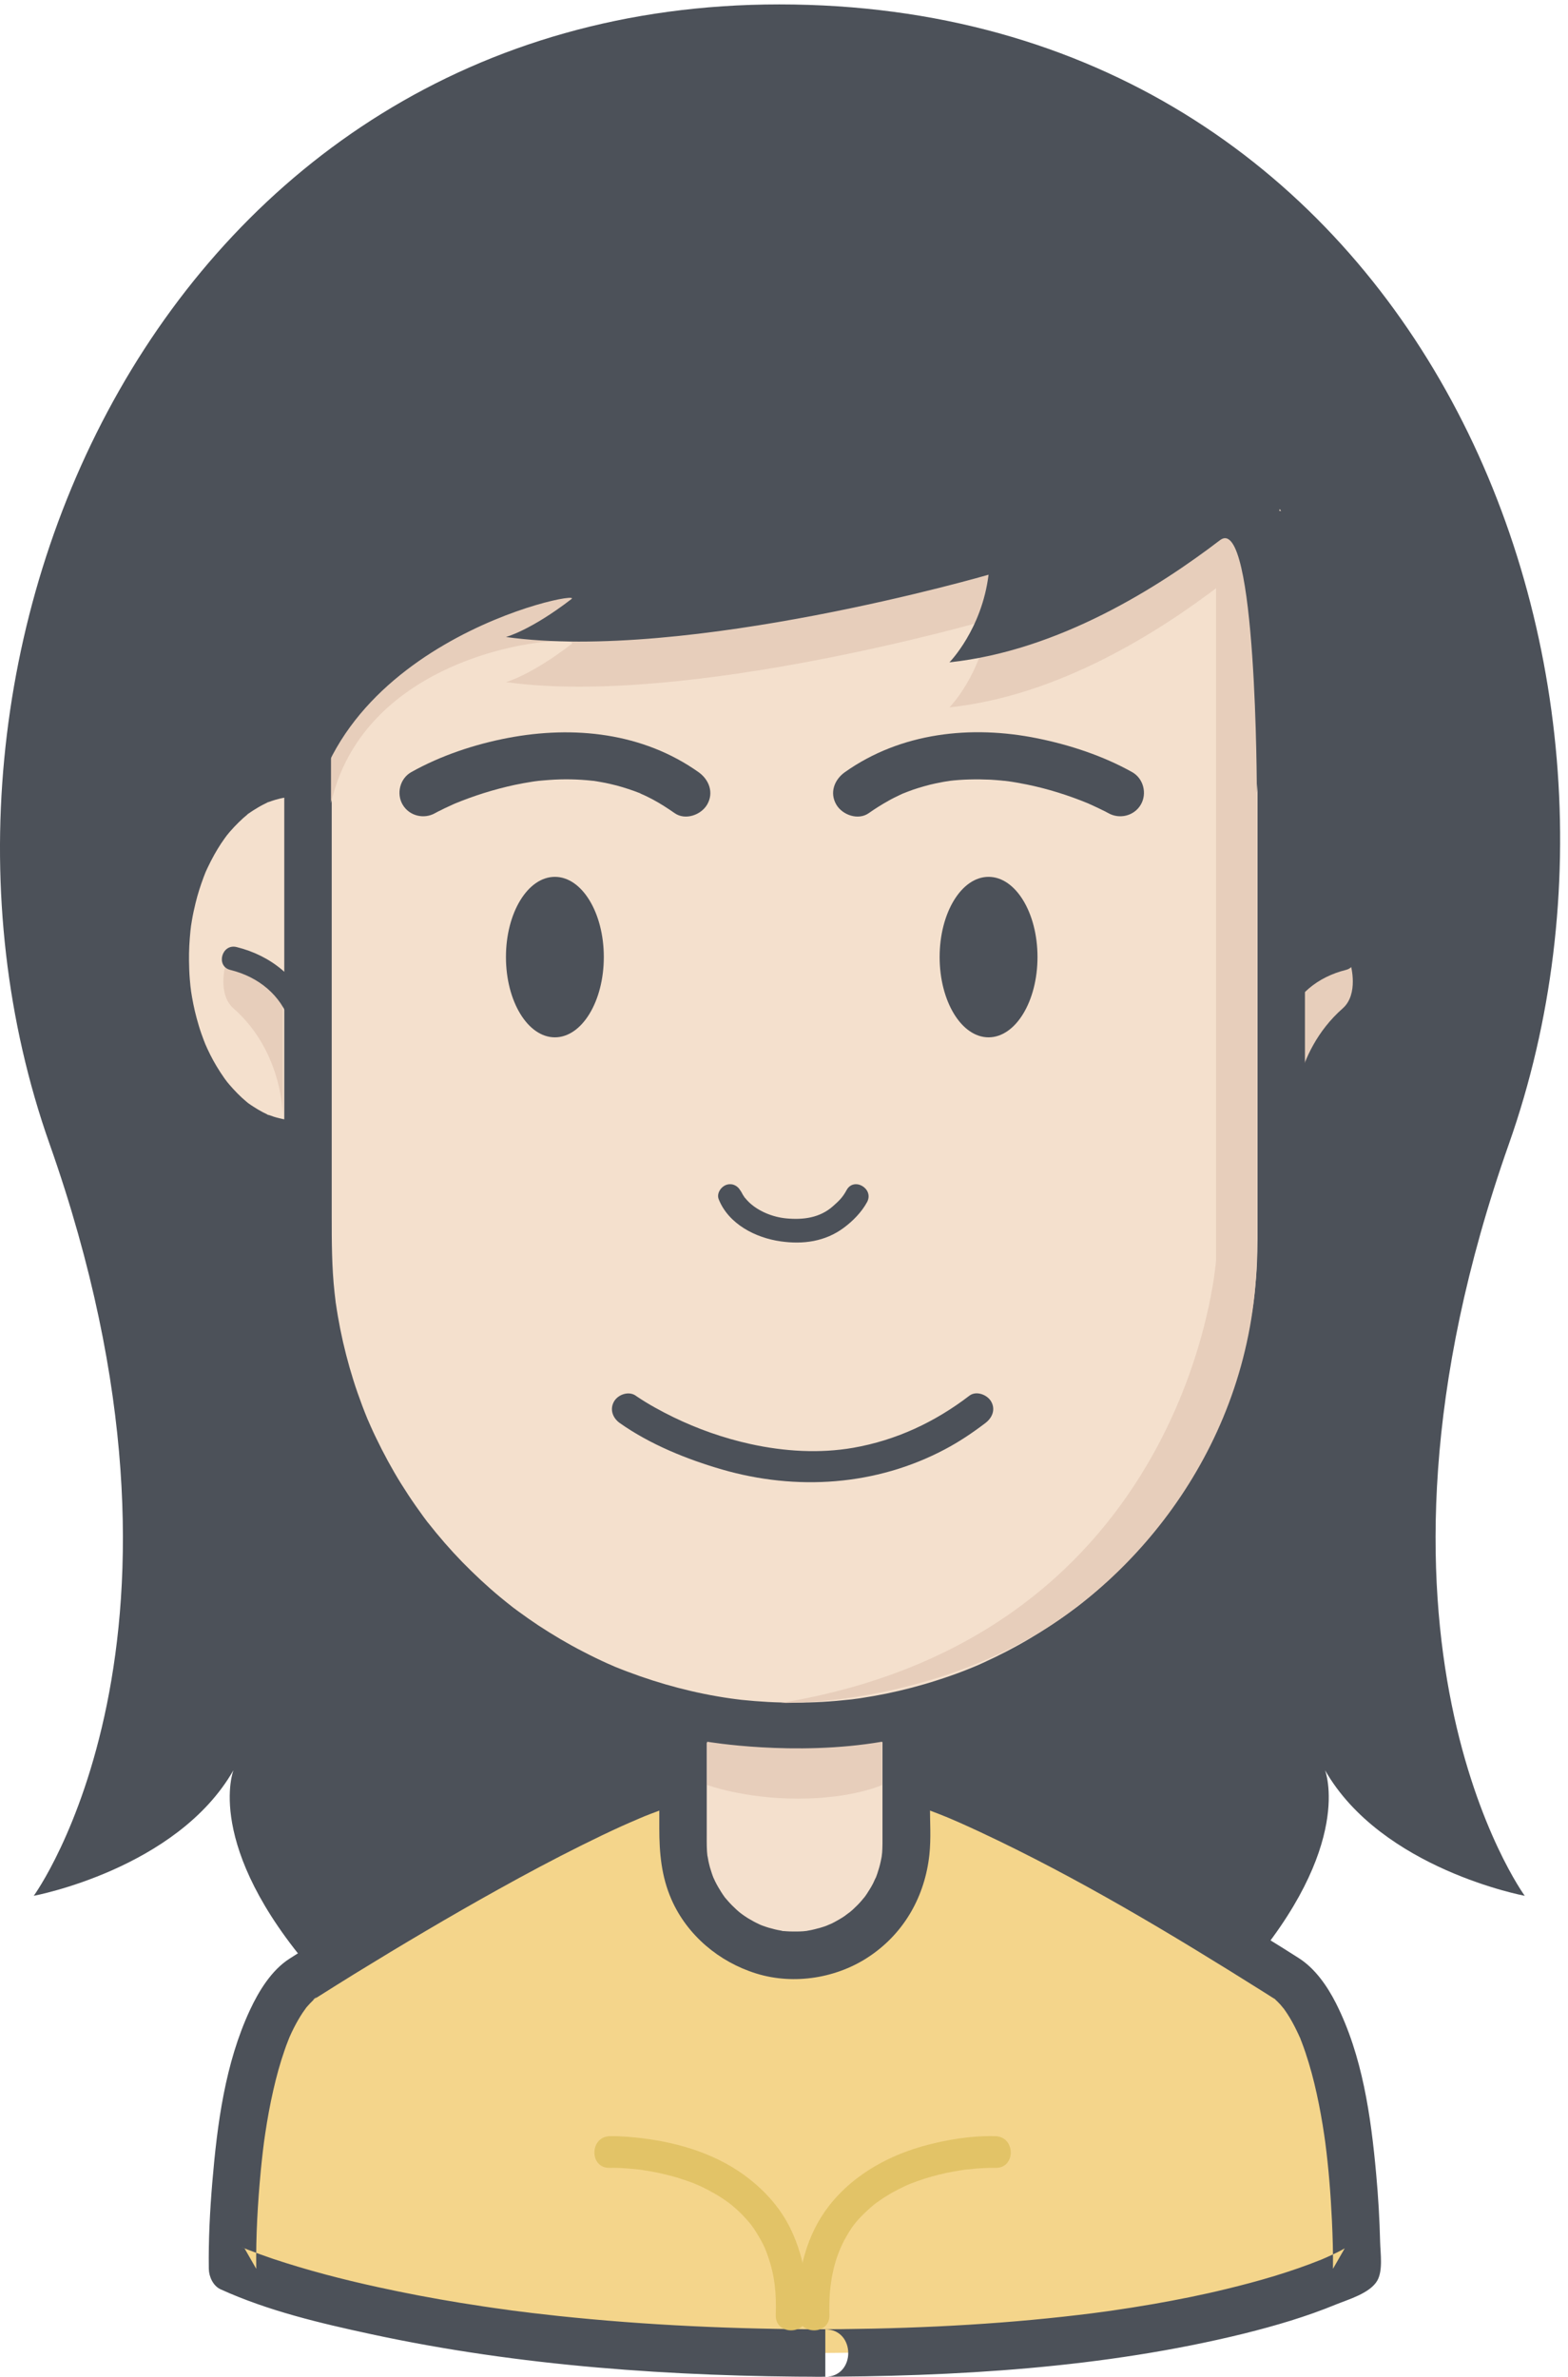 <?xml version="1.0" encoding="UTF-8"?>
<svg width="157px" height="238px" viewBox="0 0 157 238" version="1.1" xmlns="http://www.w3.org/2000/svg" xmlns:xlink="http://www.w3.org/1999/xlink">
    <!-- Generator: Sketch 48.2 (47327) - http://www.bohemiancoding.com/sketch -->
    <title>female1</title>
    <desc>Created with Sketch.</desc>
    <defs></defs>
    <g id="Page-1" stroke="none" stroke-width="1" fill="none" fill-rule="evenodd">
        <g id="female1">
            <path d="M115.157,95.98 C115.157,106.23 121.003,114.54 128.214,114.54 C135.425,114.54 141.271,106.23 141.271,95.98 C141.271,85.72 135.425,77.41 128.214,77.41 C121.003,77.41 115.157,85.72 115.157,95.98" id="Fill-454" fill="#F4E0CD"></path>
            <path d="M151.085,114.54 C168.41,65.45 141.271,0.441 78.024,0.441 C16.549,0.441 -12.362,65.45 4.962,114.54 C22.366,163.86 3.379,189.83 3.379,189.83 C3.379,189.83 17.721,187.16 23.377,177.25 C23.377,177.25 20.377,184.77 31.356,197.43 C31.356,197.43 63.403,201.14 78.024,196.35 C92.645,201.14 124.693,197.43 124.693,197.43 C135.672,184.77 132.671,177.25 132.671,177.25 C138.327,187.16 152.669,189.83 152.669,189.83 C152.669,189.83 133.682,163.86 151.085,114.54" id="Fill-452" fill="#4C5159"></path>
            <path d="M112.782,95.98 C112.818,103.39 115.803,112.34 123.02,115.71 C126.403,117.29 130.021,117.22 133.409,115.71 C136.639,114.27 139.143,111.29 140.762,108.22 C144.692,100.78 144.591,91.18 140.762,83.73 C139.164,80.62 136.614,77.74 133.409,76.24 C130.024,74.66 126.407,74.73 123.02,76.24 C119.789,77.68 117.286,80.67 115.666,83.73 C113.686,87.48 112.802,91.76 112.782,95.98 C112.768,99.04 117.518,99.04 117.533,95.98 C117.551,92.19 118.365,88.55 120.183,85.37 C120.394,85.01 120.622,84.65 120.855,84.3 C120.971,84.13 121.092,83.96 121.213,83.79 C121.611,83.24 120.918,84.15 121.339,83.63 C121.872,82.96 122.47,82.35 123.11,81.79 C123.252,81.66 123.401,81.54 123.55,81.42 C123.102,81.78 123.595,81.4 123.67,81.34 C123.972,81.13 124.288,80.94 124.607,80.76 C124.923,80.57 125.25,80.42 125.582,80.27 C125.022,80.52 125.579,80.28 125.683,80.25 C125.907,80.16 126.135,80.1 126.365,80.03 C126.708,79.93 127.06,79.87 127.411,79.81 C126.769,79.91 127.367,79.82 127.491,79.81 C127.671,79.79 127.852,79.79 128.033,79.78 C128.394,79.77 128.755,79.79 129.115,79.82 C129.729,79.88 128.588,79.74 129.193,79.84 C129.429,79.88 129.66,79.93 129.891,79.99 C130.239,80.07 130.578,80.18 130.914,80.31 C131.487,80.51 130.451,80.09 131.011,80.34 C131.177,80.42 131.338,80.5 131.5,80.58 C131.827,80.75 132.141,80.94 132.449,81.14 C132.605,81.24 132.758,81.34 132.91,81.45 C133.122,81.61 133.112,81.6 132.878,81.42 C132.978,81.5 133.076,81.58 133.173,81.66 C133.775,82.16 134.32,82.73 134.832,83.32 C134.963,83.47 135.09,83.63 135.215,83.78 C134.881,83.37 135.297,83.91 135.335,83.96 C135.623,84.36 135.884,84.77 136.137,85.19 C136.588,85.94 136.973,86.72 137.321,87.53 C137.125,87.08 137.407,87.76 137.419,87.8 C137.502,88.01 137.577,88.22 137.653,88.44 C137.833,88.95 137.987,89.47 138.129,90 C138.384,90.93 138.567,91.88 138.71,92.83 C138.642,92.38 138.749,93.18 138.749,93.19 C138.776,93.44 138.797,93.69 138.817,93.93 C138.866,94.53 138.886,95.12 138.895,95.72 C138.909,96.74 138.852,97.75 138.749,98.76 C138.749,98.77 138.646,99.58 138.71,99.12 C138.676,99.36 138.635,99.6 138.594,99.84 C138.5,100.4 138.38,100.95 138.248,101.49 C138.029,102.4 137.745,103.28 137.419,104.15 C137.408,104.19 137.13,104.88 137.321,104.42 C137.235,104.63 137.142,104.83 137.048,105.03 C136.836,105.5 136.598,105.95 136.352,106.39 C136.145,106.76 135.92,107.12 135.688,107.48 C135.576,107.65 135.456,107.82 135.335,107.99 C135.299,108.05 134.885,108.59 135.215,108.17 C134.689,108.84 134.097,109.46 133.462,110.04 C133.321,110.17 133.174,110.29 133.026,110.41 C132.538,110.82 133.418,110.13 132.91,110.5 C132.61,110.72 132.297,110.92 131.979,111.1 C131.667,111.29 131.341,111.45 131.011,111.61 C130.456,111.87 131.484,111.42 130.914,111.64 C130.691,111.73 130.464,111.8 130.235,111.87 C129.894,111.97 129.544,112.05 129.193,112.11 C128.59,112.23 129.727,112.06 129.115,112.13 C128.937,112.14 128.756,112.15 128.576,112.16 C128.215,112.18 127.852,112.17 127.491,112.14 C127.37,112.13 126.764,112.05 127.411,112.14 C127.175,112.11 126.942,112.06 126.71,112.01 C126.361,111.93 126.021,111.82 125.683,111.71 C125.58,111.67 125.016,111.44 125.582,111.68 C125.416,111.61 125.253,111.53 125.091,111.45 C124.762,111.29 124.445,111.11 124.135,110.91 C123.977,110.82 123.823,110.71 123.67,110.61 C123.568,110.54 123.468,110.46 123.367,110.39 C123.598,110.57 123.609,110.58 123.401,110.41 C122.794,109.92 122.244,109.37 121.727,108.78 C121.594,108.63 121.466,108.48 121.339,108.32 C120.912,107.8 121.618,108.71 121.213,108.16 C120.923,107.77 120.657,107.36 120.401,106.94 C119.904,106.14 119.483,105.29 119.107,104.42 C119.303,104.88 119.021,104.19 119.008,104.15 C118.927,103.94 118.851,103.73 118.774,103.51 C118.595,103 118.442,102.48 118.298,101.95 C118.173,101.49 118.068,101.02 117.969,100.56 C117.919,100.32 117.877,100.08 117.833,99.84 C117.819,99.76 117.686,98.87 117.737,99.26 C117.594,98.17 117.539,97.07 117.533,95.98 C117.518,92.91 112.768,92.91 112.782,95.98" id="Fill-455" fill="#4C5159"></path>
            <path d="M135.246,96.64 C135.246,96.64 136.068,99.54 134.443,100.97 C129.324,105.48 129.485,112.08 129.485,112.08 L129.485,100.32 L131.148,98.46 L135.246,96.64" id="Fill-456" fill="#E7CEBB"></path>
            <path d="M128.26,106.23 C128.13,104.74 128.331,103.73 128.792,102.33 C129.676,99.63 131.95,97.82 134.759,97.12 C136.246,96.75 135.614,94.46 134.127,94.83 C130.624,95.7 127.936,97.95 126.635,101.32 C126.056,102.83 125.743,104.61 125.884,106.23 C126.017,107.74 128.393,107.75 128.26,106.23" id="Fill-457" fill="#4C5159"></path>
            <path d="M81.132,235.61 C122.012,235.61 135.843,227.18 135.843,227.18 C135.843,227.18 136.184,204.01 129.001,198.21 C129.001,198.21 102.146,181 90.686,178.02 L68.439,178.02 C56.979,181 30.125,198.21 30.125,198.21 C22.94,204.01 23.283,227.18 23.283,227.18 C23.283,227.18 41.756,235.61 82.636,235.61 L81.132,235.61" id="Fill-458" fill="#F4D58B"></path>
            <path d="M81.132,237.99 C95.639,237.98 110.442,237.14 124.578,233.66 C127.702,232.88 130.81,231.97 133.79,230.74 C135.001,230.25 137.159,229.63 137.893,228.38 C138.489,227.36 138.218,225.64 138.19,224.52 C138.135,222.24 138.001,219.97 137.794,217.7 C137.27,211.91 136.419,205.84 133.769,200.59 C132.903,198.88 131.676,197.1 130.031,196.06 C129.026,195.42 128.016,194.78 127.003,194.16 C122.489,191.35 117.923,188.63 113.297,186.02 C107.857,182.95 102.329,180 96.564,177.58 C95.434,177.11 94.289,176.66 93.127,176.27 C92.258,175.98 91.348,175.64 90.422,175.64 C88.231,175.64 86.04,175.64 83.849,175.64 C80.659,175.64 77.469,175.64 74.278,175.64 C72.348,175.64 70.418,175.64 68.487,175.64 C67.457,175.64 66.31,176.16 65.349,176.5 C64.014,176.97 62.705,177.51 61.403,178.07 C55.757,180.49 50.341,183.46 45.005,186.49 C40.505,189.04 36.062,191.7 31.668,194.44 C30.775,194.99 29.883,195.55 28.995,196.12 C27.181,197.28 25.919,199.36 25.03,201.26 C22.539,206.61 21.75,212.68 21.259,218.5 C21.018,221.38 20.866,224.29 20.908,227.18 C20.919,227.96 21.337,228.89 22.084,229.23 C26.83,231.39 32.078,232.63 37.145,233.72 C52.046,236.94 67.421,237.98 82.636,237.99 C82.636,236.4 82.636,234.82 82.636,233.24 C82.134,233.24 81.633,233.24 81.132,233.24 C78.068,233.24 78.068,237.99 81.132,237.99 C81.633,237.99 82.134,237.99 82.636,237.99 C85.699,237.99 85.699,233.24 82.636,233.24 C73.705,233.23 64.772,232.84 55.89,231.9 C55.005,231.8 54.121,231.7 53.238,231.6 C52.81,231.54 52.383,231.49 51.956,231.44 C51.747,231.41 51.536,231.38 51.326,231.36 C51.226,231.34 50.34,231.23 50.924,231.3 C49.299,231.09 47.677,230.84 46.059,230.58 C43.3,230.13 40.552,229.61 37.823,229.01 C34.296,228.24 30.792,227.33 27.368,226.19 C26.507,225.9 25.651,225.59 24.806,225.26 C24.508,225.14 23.622,224.77 24.703,225.23 C24.629,225.2 24.555,225.16 24.482,225.13 C24.874,225.82 25.266,226.5 25.658,227.18 C25.611,223.91 25.804,220.63 26.11,217.37 C26.174,216.71 26.246,216.04 26.323,215.38 C26.364,215.04 26.406,214.7 26.45,214.36 C26.364,215.03 26.442,214.43 26.459,214.31 C26.491,214.08 26.524,213.85 26.559,213.62 C26.773,212.18 27.037,210.74 27.357,209.33 C27.666,207.96 28.039,206.6 28.498,205.28 C28.602,204.97 28.714,204.67 28.83,204.38 C28.885,204.23 28.944,204.08 29.004,203.94 C28.748,204.57 28.952,204.06 29.006,203.94 C29.263,203.35 29.554,202.78 29.873,202.23 C30.012,201.99 30.161,201.75 30.314,201.52 C30.418,201.36 30.985,200.61 30.492,201.24 C30.829,200.81 31.208,200.41 31.619,200.05 C31.974,199.74 31.052,200.44 31.428,200.2 C31.554,200.12 31.681,200.04 31.807,199.96 C33.037,199.18 34.274,198.41 35.513,197.64 C40.245,194.73 45.032,191.89 49.89,189.19 C52.656,187.65 55.449,186.16 58.283,184.75 C59.606,184.09 60.938,183.45 62.282,182.84 C62.885,182.57 63.49,182.31 64.097,182.05 C63.435,182.33 64.386,181.93 64.547,181.86 C64.875,181.73 65.202,181.6 65.533,181.48 C66.58,181.07 67.644,180.71 68.725,180.4 C69.343,180.23 67.977,180.39 68.729,180.39 C69.098,180.39 69.467,180.39 69.835,180.39 C72.234,180.39 74.632,180.39 77.031,180.39 C80.273,180.39 83.515,180.39 86.758,180.39 C87.835,180.39 88.912,180.39 89.988,180.39 C90.211,180.39 90.433,180.39 90.655,180.39 C90.162,180.39 90.042,180.3 90.517,180.43 C90.799,180.51 91.082,180.6 91.361,180.69 C92.5,181.05 93.616,181.47 94.72,181.92 C94.866,181.98 95.011,182.04 95.155,182.1 C95.671,182.32 94.656,181.89 95.176,182.11 C95.477,182.24 95.777,182.37 96.076,182.5 C96.753,182.8 97.423,183.11 98.094,183.42 C107.905,188.01 117.269,193.64 126.431,199.4 C126.816,199.64 127.2,199.88 127.583,200.13 C127.651,200.17 127.719,200.21 127.787,200.26 C127.528,200.09 127.254,199.83 127.598,200.13 C127.816,200.32 128.02,200.53 128.216,200.74 C128.343,200.88 128.904,201.6 128.421,200.97 C128.586,201.18 128.738,201.41 128.886,201.63 C129.228,202.15 129.524,202.7 129.799,203.26 C129.933,203.53 130.059,203.8 130.18,204.08 C130.4,204.58 129.972,203.57 130.18,204.08 C130.24,204.23 130.296,204.38 130.353,204.52 C130.605,205.18 130.827,205.85 131.033,206.53 C131.45,207.89 131.776,209.29 132.057,210.69 C132.195,211.37 132.316,212.06 132.431,212.75 C132.488,213.1 132.541,213.44 132.592,213.79 C132.618,213.96 132.641,214.13 132.666,214.31 C132.682,214.42 132.698,214.53 132.713,214.65 C132.667,214.3 132.662,214.26 132.697,214.53 C133.032,217.1 133.237,219.69 133.36,222.29 C133.436,223.92 133.49,225.55 133.467,227.18 C133.859,226.5 134.25,225.82 134.643,225.13 C134.421,225.27 134.187,225.38 133.955,225.5 C133.662,225.65 133.364,225.79 133.065,225.92 C132.878,226.01 132.689,226.09 132.5,226.17 C131.982,226.4 132.88,226.01 132.696,226.09 C132.562,226.15 132.427,226.2 132.292,226.26 C129.218,227.5 126.012,228.42 122.792,229.2 C120.387,229.79 117.958,230.27 115.52,230.7 C114.07,230.95 112.617,231.18 111.16,231.39 C110.967,231.42 110.773,231.44 110.58,231.47 C110.487,231.48 109.829,231.57 110.425,231.49 C110.023,231.54 109.623,231.6 109.221,231.65 C108.313,231.76 107.406,231.87 106.498,231.97 C98.079,232.9 89.598,233.23 81.132,233.24 C78.068,233.24 78.068,237.99 81.132,237.99" id="Fill-459" fill="#4C5159"></path>
            <path d="M68.39,171.23 L68.39,184.61 C68.39,190.78 73.392,195.79 79.563,195.79 C85.733,195.79 90.735,190.78 90.735,184.61 L90.735,171.23 L68.39,171.23" id="Fill-460" fill="#F4E0CD"></path>
            <path d="M66.014,171.23 C66.014,175.17 66.014,179.12 66.014,183.06 C66.014,185.54 66.219,187.89 67.237,190.21 C68.814,193.79 72.01,196.46 75.722,197.61 C79.524,198.79 83.891,198.07 87.158,195.82 C90.592,193.47 92.615,189.82 93.057,185.71 C93.232,184.09 93.111,182.39 93.111,180.76 C93.111,178.29 93.111,175.82 93.111,173.35 C93.111,172.65 93.111,171.94 93.111,171.23 C93.111,169.94 92.03,168.86 90.735,168.86 C83.355,168.86 75.975,168.86 68.596,168.86 C68.527,168.86 68.458,168.86 68.39,168.86 C65.326,168.86 65.326,173.61 68.39,173.61 C75.77,173.61 83.149,173.61 90.528,173.61 C90.598,173.61 90.667,173.61 90.735,173.61 C89.944,172.82 89.152,172.03 88.36,171.23 C88.36,175.17 88.36,179.12 88.36,183.06 C88.36,183.57 88.36,184.09 88.36,184.6 C88.36,184.9 88.346,185.2 88.327,185.5 C88.321,185.56 88.229,186.28 88.309,185.73 C88.278,185.94 88.234,186.15 88.19,186.36 C88.104,186.78 87.982,187.19 87.849,187.59 C87.782,187.79 87.705,187.99 87.627,188.18 C87.822,187.69 87.471,188.48 87.428,188.57 C87.239,188.94 87.02,189.29 86.791,189.64 C86.677,189.81 86.553,189.98 86.43,190.14 C86.742,189.72 86.319,190.26 86.279,190.3 C86.009,190.62 85.713,190.91 85.411,191.19 C85.258,191.33 85.1,191.46 84.94,191.59 C85.339,191.26 84.668,191.79 84.589,191.84 C84.246,192.08 83.884,192.28 83.518,192.48 C83.333,192.58 83.143,192.66 82.953,192.75 C83.435,192.53 82.803,192.8 82.742,192.83 C82.344,192.98 81.935,193.09 81.523,193.19 C81.314,193.25 81.103,193.28 80.893,193.32 C80.612,193.37 80.609,193.37 80.881,193.33 C80.736,193.35 80.592,193.36 80.447,193.38 C80.005,193.41 79.562,193.41 79.119,193.4 C78.899,193.39 78.68,193.38 78.461,193.36 C77.747,193.29 78.935,193.44 78.233,193.32 C77.811,193.25 77.396,193.15 76.985,193.03 C76.783,192.97 76.582,192.9 76.384,192.83 C76.251,192.78 76.12,192.73 75.99,192.68 C76.236,192.78 76.233,192.77 75.982,192.66 C75.604,192.49 75.241,192.28 74.885,192.07 C74.707,191.96 74.536,191.84 74.364,191.72 C74.313,191.69 73.775,191.27 74.185,191.59 C73.863,191.34 73.561,191.05 73.269,190.76 C73.123,190.61 72.984,190.46 72.846,190.3 C72.756,190.2 72.666,190.1 72.579,189.99 C72.737,190.2 72.733,190.2 72.572,189.98 C72.324,189.64 72.105,189.29 71.897,188.93 C71.791,188.75 71.697,188.57 71.603,188.38 C71.574,188.32 71.292,187.69 71.497,188.18 C71.335,187.79 71.206,187.39 71.088,186.99 C71.029,186.78 70.982,186.57 70.935,186.36 C70.913,186.27 70.773,185.39 70.841,185.93 C70.751,185.22 70.764,184.51 70.764,183.8 C70.764,179.66 70.764,175.53 70.764,171.39 C70.764,171.34 70.764,171.28 70.764,171.23 C70.764,168.17 66.014,168.17 66.014,171.23" id="Fill-461" fill="#4C5159"></path>
            <path d="M42.662,95.98 C42.662,106.23 36.817,114.54 29.605,114.54 C22.394,114.54 16.549,106.23 16.549,95.98 C16.549,85.72 22.394,77.41 29.605,77.41 C36.817,77.41 42.662,85.72 42.662,95.98" id="Fill-462" fill="#F4E0CD"></path>
            <path d="M40.286,95.98 C40.269,99.76 39.455,103.4 37.636,106.58 C37.427,106.94 37.199,107.3 36.964,107.65 C36.849,107.82 36.728,107.99 36.607,108.16 C36.208,108.71 36.901,107.8 36.48,108.32 C35.948,108.99 35.351,109.6 34.709,110.17 C34.567,110.29 34.419,110.41 34.27,110.53 C34.718,110.17 34.225,110.55 34.148,110.61 C33.847,110.82 33.532,111.01 33.212,111.2 C32.897,111.38 32.57,111.53 32.237,111.68 C32.797,111.43 32.241,111.67 32.138,111.71 C31.914,111.79 31.684,111.85 31.455,111.92 C31.111,112.02 30.76,112.09 30.408,112.14 C31.051,112.04 30.452,112.13 30.328,112.14 C30.148,112.16 29.968,112.16 29.787,112.17 C29.425,112.18 29.064,112.16 28.704,112.13 C28.092,112.07 29.231,112.21 28.627,112.11 C28.392,112.07 28.159,112.02 27.929,111.96 C27.581,111.88 27.242,111.77 26.906,111.64 C26.331,111.44 27.368,111.86 26.808,111.61 C26.644,111.53 26.481,111.45 26.32,111.37 C25.993,111.2 25.68,111.01 25.371,110.81 C25.213,110.71 25.062,110.61 24.91,110.5 C24.698,110.34 24.708,110.35 24.941,110.53 C24.841,110.45 24.744,110.37 24.647,110.29 C24.044,109.79 23.499,109.22 22.988,108.63 C22.856,108.48 22.731,108.32 22.604,108.17 C22.939,108.58 22.523,108.05 22.484,107.99 C22.198,107.59 21.935,107.18 21.683,106.76 C21.231,106.01 20.847,105.23 20.499,104.42 C20.695,104.88 20.412,104.19 20.4,104.15 C20.318,103.94 20.243,103.73 20.166,103.51 C19.986,103 19.833,102.48 19.69,101.95 C19.436,101.02 19.253,100.07 19.109,99.12 C19.178,99.57 19.07,98.77 19.07,98.76 C19.042,98.51 19.023,98.26 19.002,98.02 C18.954,97.42 18.935,96.83 18.926,96.23 C18.911,95.22 18.968,94.2 19.07,93.19 C19.07,93.18 19.174,92.38 19.109,92.83 C19.143,92.59 19.184,92.35 19.225,92.11 C19.319,91.55 19.44,91.01 19.572,90.46 C19.79,89.55 20.074,88.67 20.4,87.8 C20.412,87.77 20.69,87.07 20.499,87.53 C20.585,87.32 20.679,87.12 20.771,86.92 C20.984,86.46 21.221,86.01 21.469,85.56 C21.674,85.19 21.899,84.83 22.131,84.47 C22.245,84.3 22.364,84.13 22.484,83.96 C22.521,83.91 22.934,83.36 22.604,83.78 C23.13,83.11 23.723,82.49 24.357,81.91 C24.5,81.79 24.647,81.66 24.793,81.54 C25.283,81.13 24.401,81.83 24.91,81.45 C25.209,81.23 25.522,81.04 25.841,80.85 C26.153,80.66 26.479,80.5 26.808,80.34 C27.364,80.08 26.335,80.53 26.906,80.31 C27.128,80.22 27.356,80.15 27.585,80.08 C27.925,79.98 28.275,79.9 28.627,79.84 C29.229,79.72 28.093,79.89 28.704,79.82 C28.884,79.81 29.063,79.8 29.243,79.79 C29.604,79.77 29.966,79.79 30.328,79.81 C30.45,79.82 31.056,79.9 30.408,79.81 C30.644,79.84 30.877,79.89 31.109,79.94 C31.458,80.02 31.8,80.13 32.138,80.25 C32.24,80.28 32.803,80.51 32.237,80.27 C32.404,80.34 32.566,80.42 32.729,80.5 C33.059,80.66 33.373,80.84 33.685,81.04 C33.843,81.13 33.995,81.24 34.148,81.34 C34.251,81.42 34.353,81.49 34.452,81.56 C34.221,81.38 34.21,81.37 34.417,81.54 C35.025,82.03 35.576,82.58 36.093,83.17 C36.225,83.32 36.353,83.47 36.48,83.63 C36.908,84.15 36.202,83.25 36.607,83.79 C36.896,84.18 37.163,84.59 37.419,85.01 C37.916,85.81 38.336,86.66 38.712,87.53 C38.516,87.08 38.799,87.76 38.811,87.8 C38.894,88.01 38.969,88.22 39.044,88.44 C39.225,88.95 39.378,89.47 39.521,90 C39.647,90.46 39.752,90.93 39.85,91.39 C39.9,91.63 39.943,91.87 39.986,92.11 C40.001,92.19 40.134,93.09 40.083,92.69 C40.225,93.78 40.282,94.88 40.286,95.98 C40.301,99.04 45.053,99.04 45.038,95.98 C45.002,88.56 42.017,79.61 34.801,76.24 C31.417,74.66 27.798,74.73 24.411,76.24 C21.18,77.68 18.677,80.67 17.058,83.73 C13.128,91.17 13.228,100.77 17.058,108.22 C18.656,111.33 21.206,114.21 24.411,115.71 C27.795,117.29 31.413,117.22 34.801,115.71 C38.03,114.27 40.535,111.29 42.153,108.22 C44.134,104.47 45.017,100.2 45.038,95.98 C45.053,92.91 40.301,92.91 40.286,95.98" id="Fill-463" fill="#4C5159"></path>
            <path d="M30.838,48.779 L30.838,124.14 C30.838,151.05 52.653,172.86 79.563,172.86 C106.472,172.86 128.287,151.05 128.287,124.14 L128.287,48.779 L30.838,48.779" id="Fill-464" fill="#F4E0CD"></path>
            <path d="M28.464,48.779 C28.464,53.587 28.464,58.397 28.464,63.204 C28.464,73.21 28.464,83.22 28.464,93.23 C28.464,101.82 28.464,110.41 28.464,118.99 C28.464,120.68 28.464,122.37 28.464,124.05 C28.464,130.42 29.626,136.79 31.958,142.71 C37.313,156.31 48.297,167.01 61.974,172.12 C75.888,177.32 91.853,175.88 104.751,168.61 C117.295,161.54 126.471,149.06 129.504,134.99 C130.901,128.5 130.661,121.93 130.661,115.35 C130.661,105.98 130.661,96.62 130.661,87.25 C130.661,77.72 130.661,68.19 130.661,58.656 C130.661,55.363 130.661,52.071 130.661,48.779 C130.661,47.485 129.581,46.403 128.287,46.403 C124.38,46.403 120.473,46.403 116.566,46.403 C107.482,46.403 98.398,46.403 89.312,46.403 C79.002,46.403 68.691,46.403 58.381,46.403 C50.799,46.403 43.215,46.403 35.632,46.403 C34.034,46.403 32.437,46.403 30.838,46.403 C27.775,46.403 27.775,51.153 30.838,51.153 C34.745,51.153 38.652,51.153 42.559,51.153 C51.644,51.153 60.728,51.153 69.814,51.153 C80.123,51.153 90.434,51.153 100.744,51.153 C108.327,51.153 115.91,51.153 123.492,51.153 C125.091,51.153 126.688,51.153 128.287,51.153 C127.494,50.361 126.703,49.57 125.911,48.779 C125.911,53.587 125.911,58.397 125.911,63.204 C125.911,73.21 125.911,83.22 125.911,93.23 C125.911,101.82 125.911,110.41 125.911,118.99 C125.911,120.68 125.911,122.37 125.911,124.05 C125.911,124.9 125.891,125.74 125.851,126.59 C125.809,127.46 125.738,128.34 125.649,129.22 C125.605,129.65 125.553,130.08 125.497,130.52 C125.568,129.97 125.471,130.69 125.461,130.75 C125.42,131.03 125.374,131.32 125.327,131.6 C124.748,135.11 123.759,138.55 122.429,141.84 C122.407,141.9 122.137,142.54 122.344,142.05 C122.263,142.25 122.178,142.44 122.093,142.63 C121.924,143.01 121.748,143.4 121.569,143.78 C121.182,144.6 120.768,145.4 120.336,146.2 C119.509,147.73 118.591,149.2 117.606,150.63 C117.37,150.98 117.127,151.31 116.884,151.65 C116.761,151.82 116.637,151.98 116.513,152.15 C116.478,152.2 116.059,152.75 116.38,152.33 C115.831,153.04 115.256,153.73 114.669,154.41 C113.538,155.72 112.331,156.96 111.069,158.14 C110.462,158.7 109.838,159.25 109.205,159.78 C108.888,160.05 108.565,160.31 108.242,160.57 C108.08,160.7 107.916,160.83 107.753,160.96 C108.164,160.64 107.479,161.16 107.407,161.21 C106.017,162.25 104.567,163.21 103.076,164.09 C101.576,164.98 100.022,165.78 98.436,166.5 C98.245,166.59 98.053,166.67 97.861,166.76 C97.806,166.78 97.163,167.05 97.654,166.85 C97.265,167.01 96.874,167.16 96.48,167.32 C95.626,167.65 94.761,167.95 93.888,168.23 C92.194,168.78 90.468,169.23 88.724,169.59 C87.877,169.76 87.025,169.91 86.17,170.04 C86.108,170.05 85.394,170.15 85.94,170.07 C85.725,170.1 85.508,170.13 85.292,170.16 C84.784,170.21 84.275,170.26 83.767,170.31 C81.924,170.47 80.073,170.52 78.226,170.47 C77.341,170.45 76.459,170.4 75.578,170.33 C75.14,170.29 74.704,170.25 74.268,170.21 C74.051,170.18 73.834,170.16 73.617,170.13 C73.472,170.11 73.329,170.09 73.185,170.07 C73.456,170.11 73.452,170.11 73.17,170.07 C69.64,169.57 66.174,168.65 62.841,167.39 C62.447,167.24 62.055,167.09 61.665,166.93 C61.018,166.66 62.099,167.12 61.457,166.84 C61.264,166.76 61.072,166.67 60.88,166.59 C60.05,166.22 59.233,165.82 58.425,165.4 C56.879,164.61 55.382,163.72 53.93,162.77 C53.235,162.31 52.556,161.83 51.885,161.34 C51.717,161.21 51.552,161.09 51.386,160.97 C50.835,160.55 51.753,161.25 51.209,160.83 C50.828,160.53 50.453,160.23 50.08,159.92 C48.75,158.82 47.486,157.63 46.28,156.4 C45.074,155.16 43.941,153.85 42.872,152.49 C42.445,151.95 43.154,152.87 42.737,152.32 C42.612,152.15 42.488,151.98 42.364,151.82 C42.117,151.48 41.876,151.14 41.637,150.8 C41.121,150.07 40.627,149.31 40.151,148.55 C39.231,147.07 38.401,145.53 37.646,143.96 C37.464,143.59 37.289,143.21 37.117,142.82 C37.03,142.63 36.947,142.44 36.863,142.24 C36.584,141.6 37.044,142.68 36.775,142.04 C36.426,141.19 36.105,140.33 35.804,139.47 C35.218,137.79 34.737,136.08 34.339,134.35 C34.148,133.51 33.982,132.67 33.835,131.82 C33.76,131.39 33.694,130.96 33.631,130.53 C33.527,129.82 33.692,131.02 33.6,130.3 C33.563,130.01 33.53,129.72 33.498,129.43 C33.216,126.88 33.214,124.32 33.214,121.76 C33.214,118.73 33.214,115.69 33.214,112.66 C33.214,102.92 33.214,93.19 33.214,83.45 C33.214,74.35 33.214,65.241 33.214,56.135 C33.214,53.684 33.214,51.231 33.214,48.779 C33.214,45.715 28.464,45.715 28.464,48.779" id="Fill-465" fill="#4C5159"></path>
            <path d="M127.054,53.173 L125.827,78.77 C125.827,78.77 125.843,55.785 122.155,58.603 C116.024,63.285 106.045,69.66 95.066,70.83 C95.066,70.83 98.306,67.54 98.982,62.06 C98.982,62.06 68.801,70.83 50.659,68.3 C50.659,68.3 53.103,67.66 57.22,64.494 C58.593,63.438 36.845,64.311 33.142,80.41 L33.142,53.86 C33.142,53.86 112.926,28.667 127.054,53.173" id="Fill-466" fill="#E7CEBB"></path>
            <path d="M22.574,96.64 C22.574,96.64 21.752,99.54 23.377,100.97 C28.497,105.48 28.334,112.08 28.334,112.08 L28.334,100.32 L26.671,98.46 L22.574,96.64" id="Fill-467" fill="#E7CEBB"></path>
            <path d="M31.935,106.23 C32.078,104.6 31.748,102.84 31.185,101.32 C29.933,97.95 27.16,95.69 23.692,94.83 C22.205,94.46 21.575,96.75 23.061,97.12 C25.898,97.82 28.107,99.64 29.028,102.33 C29.504,103.72 29.689,104.75 29.56,106.23 C29.427,107.75 31.802,107.74 31.935,106.23" id="Fill-468" fill="#4C5159"></path>
            <path d="M43.565,81.42 C43.759,81.31 43.956,81.21 44.154,81.12 C44.399,80.99 44.649,80.87 44.899,80.76 C45.057,80.68 45.215,80.61 45.374,80.54 C45.541,80.47 46.214,80.18 45.46,80.5 C47.425,79.68 49.469,79.04 51.551,78.59 C52.134,78.47 52.722,78.36 53.312,78.27 C53.446,78.25 53.581,78.23 53.716,78.21 C53.137,78.29 53.826,78.2 53.906,78.19 C54.256,78.15 54.606,78.13 54.956,78.1 C56.416,77.99 57.882,78.02 59.338,78.18 C59.623,78.21 59.638,78.21 59.381,78.18 C59.608,78.21 59.833,78.25 60.058,78.29 C60.438,78.35 60.814,78.43 61.19,78.52 C61.958,78.69 62.713,78.93 63.455,79.19 C63.606,79.25 63.756,79.3 63.906,79.36 C64.643,79.65 63.511,79.18 64.239,79.51 C64.618,79.67 64.988,79.86 65.356,80.05 C66.12,80.46 66.847,80.93 67.55,81.42 C68.608,82.17 70.19,81.61 70.801,80.57 C71.499,79.38 71.002,78.07 69.948,77.32 C64.362,73.36 57.451,72.64 50.864,73.89 C47.547,74.52 44.121,75.66 41.167,77.32 C40.042,77.96 39.669,79.47 40.316,80.57 C40.977,81.7 42.437,82.06 43.565,81.42" id="Fill-469" fill="#4C5159"></path>
            <path d="M113.372,77.32 C110.466,75.69 107.124,74.59 103.87,73.93 C97.252,72.59 90.206,73.34 84.593,77.32 C83.539,78.07 83.042,79.38 83.74,80.57 C84.351,81.61 85.932,82.17 86.989,81.42 C87.627,80.97 88.281,80.56 88.963,80.18 C89.327,79.97 89.701,79.79 90.078,79.61 C90.226,79.54 90.376,79.47 90.526,79.4 C90.136,79.58 90.865,79.27 90.861,79.28 C91.598,78.99 92.358,78.77 93.125,78.57 C93.499,78.48 93.877,78.4 94.257,78.33 C94.407,78.3 94.557,78.27 94.708,78.25 C94.753,78.24 95.498,78.14 94.978,78.2 C96.364,78.03 97.766,78.01 99.158,78.07 C99.512,78.09 99.865,78.12 100.218,78.15 C100.356,78.17 100.495,78.18 100.635,78.19 C100.714,78.2 101.405,78.29 100.824,78.21 C101.487,78.3 102.145,78.42 102.799,78.55 C104.909,78.98 106.973,79.63 108.964,80.45 C109.195,80.55 109.121,80.52 108.741,80.36 C108.85,80.4 108.957,80.45 109.064,80.5 C109.228,80.57 109.39,80.64 109.552,80.72 C109.812,80.84 110.07,80.96 110.325,81.09 C110.543,81.19 110.762,81.3 110.974,81.42 C112.103,82.06 113.563,81.7 114.225,80.57 C114.871,79.47 114.499,77.96 113.372,77.32" id="Fill-470" fill="#4C5159"></path>
            <path d="M60.458,95.83 C60.458,100.27 58.265,103.87 55.559,103.87 C52.852,103.87 50.659,100.27 50.659,95.83 C50.659,91.39 52.852,87.8 55.559,87.8 C58.265,87.8 60.458,91.39 60.458,95.83" id="Fill-471" fill="#4C5159"></path>
            <path d="M103.882,95.83 C103.882,100.27 101.688,103.87 98.982,103.87 C96.276,103.87 94.083,100.27 94.083,95.83 C94.083,91.39 96.276,87.8 98.982,87.8 C101.688,87.8 103.882,91.39 103.882,95.83" id="Fill-472" fill="#4C5159"></path>
            <path d="M71.961,120.08 C72.949,122.57 75.658,123.95 78.175,124.3 C80.415,124.62 82.621,124.32 84.471,122.95 C85.392,122.27 86.267,121.38 86.817,120.37 C87.544,119.02 85.493,117.82 84.765,119.17 C84.398,119.85 84.063,120.2 83.413,120.77 C82.089,121.95 80.427,122.16 78.723,122 C77.361,121.87 75.966,121.29 75.034,120.42 C74.873,120.27 74.725,120.1 74.584,119.93 C74.374,119.68 74.719,120.12 74.543,119.88 C74.483,119.79 74.426,119.71 74.372,119.62 C74.278,119.47 74.023,118.87 74.252,119.45 C74.014,118.85 73.467,118.44 72.791,118.62 C72.219,118.78 71.723,119.48 71.961,120.08" id="Fill-473" fill="#4C5159"></path>
            <path d="M61.047,217.07 C61.749,217.05 62.456,217.1 63.154,217.16 C63.49,217.18 63.824,217.22 64.159,217.26 C64.265,217.27 64.601,217.32 64.104,217.25 C64.199,217.27 64.294,217.28 64.388,217.3 C64.618,217.33 64.849,217.37 65.078,217.41 C65.99,217.57 66.893,217.78 67.782,218.04 C68.246,218.18 68.704,218.34 69.158,218.5 C69.392,218.59 69.623,218.68 69.853,218.78 C69.486,218.63 69.879,218.79 69.938,218.82 C70.093,218.89 70.245,218.96 70.399,219.03 C70.866,219.26 71.32,219.51 71.766,219.77 C71.992,219.9 72.212,220.05 72.431,220.19 C72.542,220.27 72.651,220.34 72.759,220.42 C72.81,220.45 73.263,220.79 72.974,220.57 C73.402,220.9 73.808,221.26 74.195,221.64 C74.392,221.84 74.581,222.04 74.765,222.25 C74.858,222.35 74.948,222.46 75.039,222.56 C75.099,222.64 75.158,222.71 75.215,222.78 C75.114,222.65 75.118,222.66 75.227,222.8 C75.578,223.27 75.887,223.77 76.169,224.28 C76.557,224.98 76.639,225.2 76.883,225.89 C77.59,227.89 77.744,229.69 77.674,231.81 C77.607,233.85 80.774,233.85 80.841,231.81 C80.943,228.7 80.422,225.59 78.974,222.81 C77.813,220.59 75.998,218.77 73.92,217.38 C70.675,215.23 66.698,214.26 62.854,213.96 C62.254,213.92 61.648,213.88 61.047,213.9 C59.01,213.96 59.003,217.13 61.047,217.07" id="Fill-474" fill="#E2C367"></path>
            <path d="M99.674,213.9 C97.223,213.83 94.671,214.26 92.324,214.92 C87.773,216.22 83.559,218.99 81.476,223.36 C80.22,225.99 79.785,228.91 79.879,231.81 C79.947,233.85 83.114,233.85 83.048,231.81 C82.953,228.94 83.413,226.23 84.773,223.89 C85.406,222.8 85.845,222.28 86.822,221.36 C87.02,221.17 87.226,221 87.434,220.82 C87.536,220.73 87.642,220.65 87.748,220.57 C87.462,220.79 87.816,220.52 87.854,220.5 C88.315,220.16 88.799,219.86 89.294,219.57 C89.74,219.32 90.2,219.09 90.668,218.87 C90.783,218.82 90.899,218.77 91.015,218.72 C90.652,218.88 91.041,218.71 91.1,218.68 C91.367,218.58 91.638,218.48 91.909,218.38 C92.823,218.05 93.759,217.8 94.707,217.59 C95.117,217.5 95.529,217.43 95.943,217.36 C96.136,217.32 96.331,217.3 96.523,217.27 C96.868,217.22 96.133,217.32 96.472,217.27 C96.591,217.26 96.709,217.24 96.828,217.23 C97.433,217.16 98.04,217.11 98.649,217.09 C98.99,217.07 99.333,217.06 99.674,217.07 C101.718,217.13 101.712,213.96 99.674,213.9" id="Fill-475" fill="#E2C367"></path>
            <path d="M62.056,142.49 C65.087,144.63 68.747,146.11 72.285,147.14 C79.756,149.3 87.724,148.78 94.636,145.11 C96.055,144.36 97.392,143.46 98.665,142.49 C99.349,141.97 99.71,141.14 99.233,140.32 C98.837,139.65 97.754,139.23 97.067,139.75 C93.61,142.4 89.724,144.22 85.427,144.97 C82.028,145.56 78.498,145.33 75.166,144.6 C72.381,143.99 69.786,143.05 67.438,141.91 C66.169,141.29 64.919,140.61 63.751,139.82 C63.719,139.8 63.687,139.78 63.654,139.75 C62.948,139.26 61.896,139.63 61.488,140.32 C61.023,141.12 61.352,141.99 62.056,142.49" id="Fill-476" fill="#4C5159"></path>
            <path d="M70.807,174.4 C70.807,174.4 79.563,175.9 88.317,174.4 L88.317,178.73 C88.317,178.73 85.414,180.1 79.879,180.1 C74.491,180.1 70.807,178.73 70.807,178.73 L70.807,174.4" id="Fill-477" fill="#E7CEBB"></path>
            <path d="M121.764,52.065 L121.764,126.17 C121.764,126.17 119.178,163.76 78.202,170.51 C78.202,170.51 90.69,170.89 102.82,164.19 C113.728,158.16 125.328,144.6 125.843,126.17 L125.843,54.598 L121.764,52.065" id="Fill-478" fill="#E7CEBB"></path>
            <path d="M128.287,48.779 L125.843,79.37 C125.843,79.37 125.843,51.273 122.155,54.089 C116.024,58.773 106.045,65.151 95.066,66.32 C95.066,66.32 98.306,63.03 98.982,57.547 C98.982,57.547 68.801,66.32 50.659,63.783 C50.659,63.783 53.103,63.15 57.22,59.982 C58.593,58.926 30.672,64.566 30.765,86.11 L30.765,41.93 C30.765,41.93 114.158,24.272 128.287,48.779" id="Fill-479" fill="#4C5159"></path>
        </g>
    </g>
</svg>